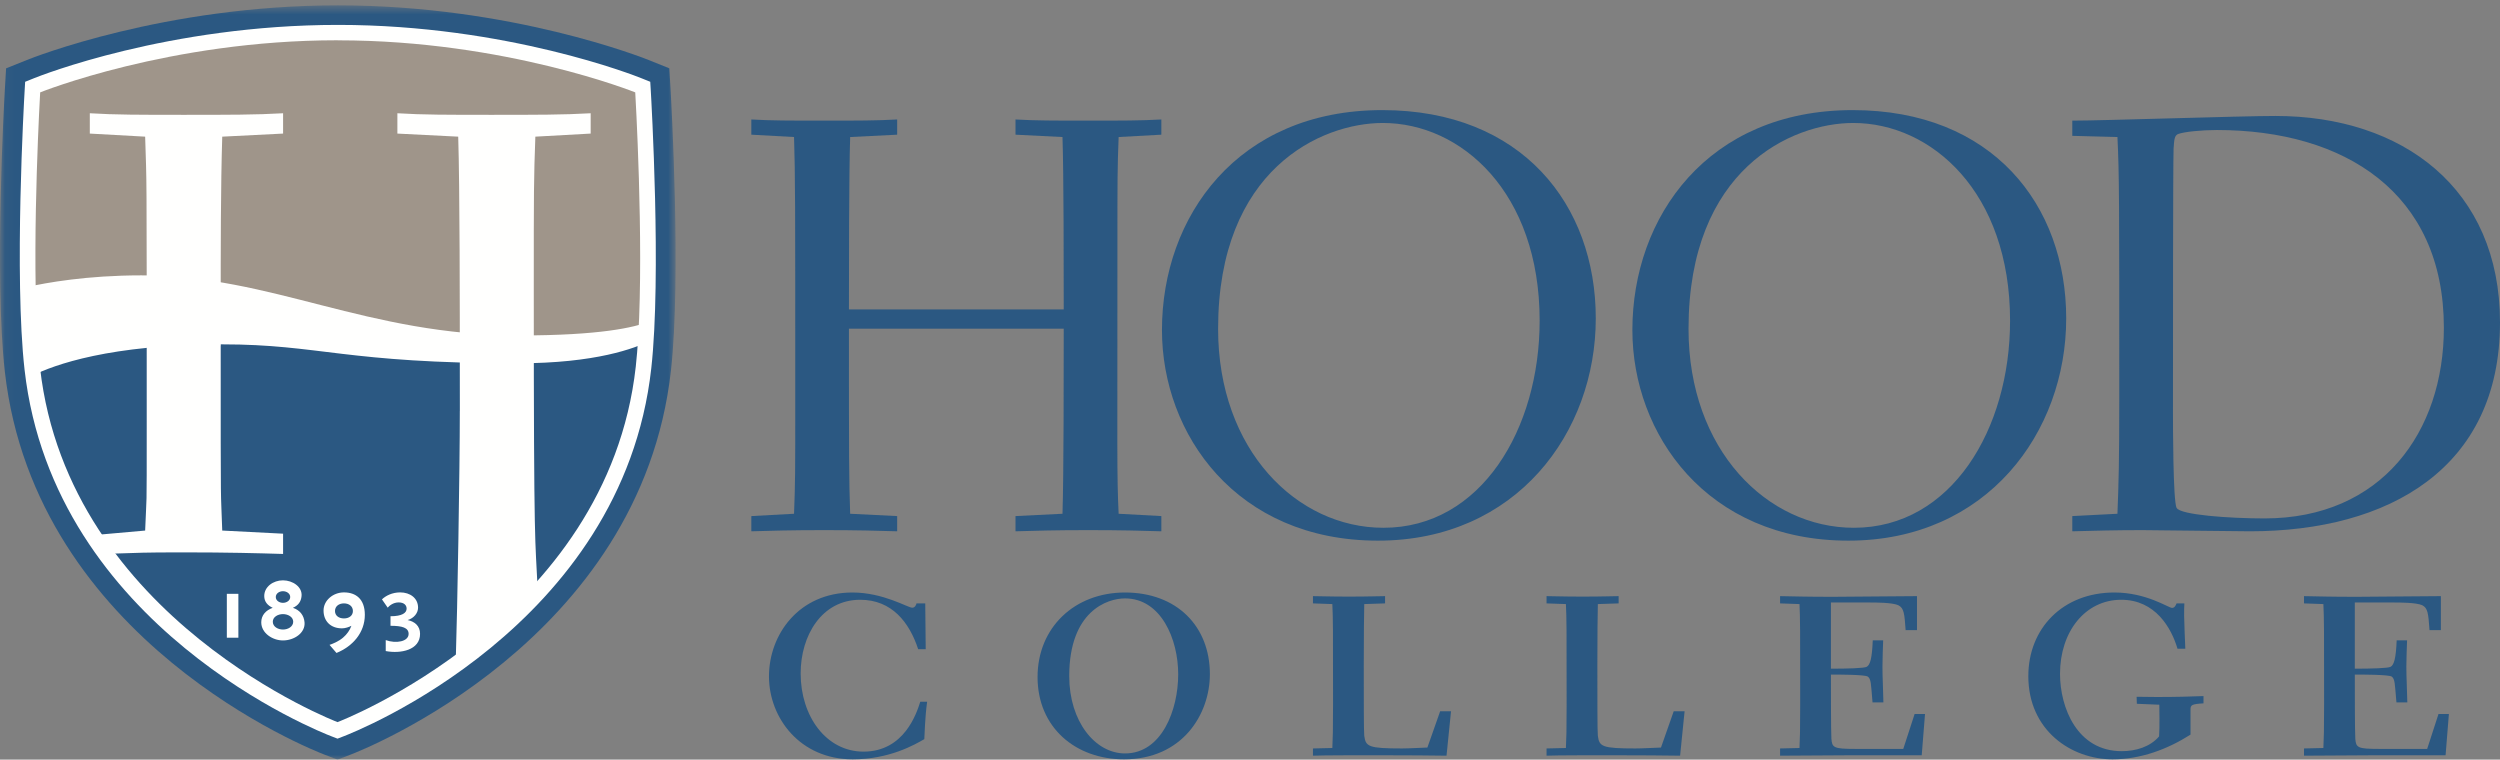 <svg height="79px" version="1.1" viewBox="0 0 260 79" width="260px" xmlns="http://www.w3.org/2000/svg" xmlns:xlink="http://www.w3.org/1999/xlink"><rect x="0" y="0" width="260" height="79" fill="#808080" stroke="none"/><title></title><defs><polygon id="path-1" points="0.06 0.557 70.262 0.557 70.262 79 0.06 79"></polygon></defs><g fill="none" fill-rule="evenodd" id="Symbols" stroke="none" stroke-width="1"><g id="Footer/Mobile/Main-Site" transform="translate(-20, -24)"><g id="Footer---Main-Site"><g id="Content" transform="translate(20, 24)"><g id="Logo/Main/primary"><g id="Hood-logo-primary"><g id="Group-4"><mask fill="white" id="mask-2"><use xlink:href="#path-1"></use></mask><g id="Clip-2"></g><path d="M35.103,75.1 C35.103,75.1 7.135,64.443 4.167,38.268 C3.075,28.622 4.178,9.608 4.178,9.608 C4.178,9.608 17.631,4.188 35.067,4.188 L35.167,4.194 C52.603,4.194 66.066,9.608 66.066,9.608 C66.066,9.608 67.181,28.572 66.121,38.121 C63.202,64.396 35.103,75.1 35.103,75.1" fill="#22201F" id="Fill-1" mask="url(#mask-2)"></path><path d="M2.786,6.242 L0.633,7.109 L0.5,9.4 C0.455,10.19 -0.607,28.834 0.506,38.67 C3.687,66.718 32.549,78.026 33.777,78.493 L35.103,79 L36.428,78.493 C37.661,78.023 66.655,66.669 69.781,38.518 C70.863,28.779 69.788,10.185 69.744,9.399 L69.609,7.106 L67.457,6.24 C66.878,6.009 53.118,0.557 35.167,0.557 C17.115,0.551 3.363,6.009 2.786,6.242 Z M35.067,7.825 C47.668,7.83 58.159,10.784 62.512,12.215 C62.66,15.366 62.895,21.186 62.895,26.958 C62.895,30.908 62.784,34.8 62.46,37.724 C60.173,58.314 40.422,68.691 35.103,71.13 C29.8,68.697 10.152,58.363 7.828,37.865 C7.484,34.823 7.369,30.766 7.369,26.68 C7.369,20.987 7.591,15.307 7.735,12.213 C12.081,10.78 22.545,7.825 35.067,7.825 Z" fill="#2B5882" id="Fill-3" mask="url(#mask-2)"></path></g><path d="M35.103,75.1 C35.103,75.1 7.135,64.443 4.167,38.268 C3.075,28.622 4.178,9.608 4.178,9.608 C4.178,9.608 17.631,4.188 35.067,4.188 L35.167,4.194 C52.603,4.194 66.066,9.608 66.066,9.608 C66.066,9.608 67.181,28.572 66.121,38.121 C63.202,64.396 35.103,75.1 35.103,75.1" fill="#22201F" id="Fill-5"></path><path d="M3.564,8.124 L2.615,8.507 L2.557,9.518 C2.51,10.301 1.459,28.777 2.554,38.445 C5.597,65.28 33.338,76.147 34.518,76.594 L35.103,76.82 L35.686,76.594 C36.873,76.144 64.743,65.23 67.734,38.294 C68.798,28.724 67.732,10.296 67.687,9.516 L67.627,8.505 L66.677,8.124 C66.117,7.898 52.719,2.59 35.167,2.59 C17.514,2.585 4.125,7.898 3.564,8.124 Z M35.067,5.79 C49.497,5.797 61.212,9.572 64.5,10.744 C64.63,13.237 64.953,20.115 64.953,26.946 C64.953,30.97 64.84,34.948 64.508,37.947 C61.951,60.951 38.933,71.721 35.103,73.358 C31.284,71.723 8.379,61.001 5.781,38.091 C5.43,34.974 5.31,30.827 5.31,26.667 C5.31,19.911 5.618,13.202 5.744,10.742 C9.031,9.569 20.725,5.79 35.067,5.79 Z" fill="#FFFFFE" id="Fill-6"></path><path d="M19.086,34.192 L50.437,36.378 L66.374,35.04 C66.309,36.141 66.225,37.177 66.121,38.121 C63.202,64.396 35.103,75.1 35.103,75.1 C35.103,75.1 7.135,64.443 4.167,38.268 C4.019,36.967 3.912,35.494 3.835,33.92 L19.086,34.192" fill="#2B5882" id="Fill-7"></path><path d="M66.374,35.04 C66.971,25.009 66.066,9.608 66.066,9.608 C66.066,9.608 52.603,4.194 35.167,4.194 L35.067,4.188 C17.631,4.188 4.178,9.608 4.178,9.608 C4.178,9.608 3.351,23.836 3.835,33.92 L34.894,34.285 L52.179,36.646 L66.374,35.04" fill="#9F958A" id="Fill-8"></path><path d="M2.841,29.845 C4.789,29.408 9.037,28.637 14.7,28.637 C28.421,28.637 37.98,34.885 54.131,34.885 C62.382,34.885 65.967,34.057 67.479,33.454 L67.611,35.433 C66.063,36.216 61.956,37.783 53.863,37.783 C35.88,37.783 33.298,35.812 23.092,35.812 C11.445,35.812 5.622,37.94 3.355,39.072 L2.841,29.845" fill="#FFFFFE" id="Fill-9"></path><path d="M22.961,35.956 L22.953,35.97 C22.953,54.789 22.953,50.146 23.113,55.178 L29.441,55.503 L29.441,57.611 C26.73,57.529 23.722,57.447 19.119,57.447 C14.599,57.447 14.631,57.495 11.84,57.574 L10.004,55.63 L15.096,55.178 C15.259,50.796 15.259,54.346 15.259,43.798 C15.259,15.972 15.259,19.65 15.096,14.212 L9.341,13.892 L9.341,11.779 C11.974,11.943 14.599,11.943 19.119,11.943 C23.722,11.943 26.65,11.943 29.441,11.779 L29.441,13.892 L23.113,14.212 C22.953,19.323 22.953,25.927 22.953,31.767" fill="#FFFFFE" id="Fill-10"></path><path d="M47.821,38.529 C47.821,32.687 47.821,19.323 47.654,14.212 L41.328,13.892 L41.328,11.779 C43.958,11.943 46.59,11.943 51.107,11.943 C55.707,11.943 58.635,11.943 61.429,11.779 L61.429,13.892 L55.677,14.212 C55.513,18.672 55.513,19.65 55.513,30.193 C55.513,58.022 55.668,55.804 55.912,61.155 L47.404,68.497 C47.568,63.462 47.821,48.975 47.821,42.725 L47.825,42.715" fill="#FFFFFE" id="Fill-11"></path><polygon fill="#FFFFFE" id="Fill-12" points="23.591 66.322 24.791 66.322 24.791 61.758 23.591 61.758"></polygon><path d="M27.481,61.99 C27.481,61.021 28.413,60.355 29.428,60.355 C30.431,60.355 31.455,61.029 31.362,61.99 C31.31,62.576 31.01,62.972 30.462,63.212 C31.176,63.449 31.61,63.986 31.672,64.72 C31.767,65.832 30.586,66.606 29.428,66.606 C28.341,66.606 27.171,65.841 27.171,64.72 C27.171,63.986 27.647,63.469 28.361,63.212 C27.823,62.964 27.481,62.567 27.481,61.99 Z M29.428,63.867 C28.9,63.867 28.361,64.165 28.371,64.67 C28.381,65.177 28.9,65.472 29.428,65.472 C29.955,65.472 30.482,65.177 30.494,64.67 C30.502,64.165 29.955,63.867 29.428,63.867 Z M29.428,61.485 C29.043,61.485 28.682,61.723 28.682,62.09 C28.682,62.459 29.043,62.695 29.428,62.695 C29.809,62.695 30.182,62.459 30.182,62.09 C30.182,61.723 29.809,61.485 29.428,61.485 Z" fill="#FFFFFE" id="Fill-13"></path><path d="M34.27,67.067 C34.581,66.966 35.2,66.718 35.667,66.322 C36.08,65.974 36.391,65.528 36.546,65.083 C36.288,65.212 35.925,65.348 35.564,65.348 C34.373,65.348 33.649,64.586 33.649,63.493 C33.649,62.451 34.633,61.609 35.771,61.609 C37.011,61.609 37.943,62.303 37.943,63.941 C37.943,65.776 36.702,67.214 34.994,67.908 L34.27,67.067 Z M35.771,62.752 C35.252,62.752 34.839,63.048 34.839,63.544 C34.839,64.039 35.252,64.317 35.771,64.317 C36.288,64.317 36.702,64.039 36.702,63.544 C36.702,63.048 36.288,62.752 35.771,62.752 Z" fill="#FFFFFE" id="Fill-14"></path><path d="M40.116,66.57 C41.202,66.966 42.496,66.718 42.496,65.925 C42.496,65.28 41.824,65.083 40.613,65.083 C40.613,64.715 40.613,64.089 40.613,64.089 C41.824,64.089 42.288,63.741 42.288,63.296 C42.288,62.949 42.03,62.651 41.461,62.651 C40.893,62.651 40.478,63.001 40.322,63.197 L39.723,62.334 C40.116,61.958 40.789,61.609 41.618,61.609 C42.652,61.609 43.479,62.206 43.479,63.197 C43.479,63.741 43.065,64.289 42.392,64.487 C43.116,64.636 43.687,65.083 43.687,65.925 C43.687,67.611 41.669,68.008 40.116,67.711 L40.116,66.57" fill="#FFFFFE" id="Fill-15"></path><path d="M78.139,53.672 L82.58,53.431 C82.706,50.143 82.706,49.414 82.706,41.507 C82.706,20.638 82.706,18.327 82.58,14.251 L78.139,14.007 L78.139,12.425 C80.168,12.546 82.198,12.546 85.688,12.546 C89.243,12.546 91.148,12.546 93.305,12.425 L93.305,14.007 L88.417,14.251 C88.29,18.082 88.29,28.121 88.29,32.501 L110.628,32.501 C110.628,28.121 110.628,18.082 110.499,14.251 L105.613,14.007 L105.613,12.425 C107.645,12.546 109.676,12.546 113.166,12.546 C116.719,12.546 118.622,12.546 120.78,12.425 L120.78,14.007 L116.338,14.251 C116.212,17.597 116.212,18.327 116.212,26.235 C116.212,47.103 116.147,49.414 116.338,53.431 L120.78,53.672 L120.78,55.255 C118.75,55.195 116.719,55.133 113.166,55.133 C109.676,55.133 107.772,55.195 105.613,55.255 L105.613,53.672 L110.499,53.431 C110.628,49.657 110.628,38.647 110.628,33.961 L88.29,33.961 C88.29,48.076 88.29,49.657 88.417,53.431 L93.305,53.672 L93.305,55.255 C91.21,55.195 89.243,55.133 85.688,55.133 C82.198,55.133 80.295,55.195 78.139,55.255 L78.139,53.672" fill="#2B5882" id="Fill-16"></path><path d="M143.753,11.451 C158.284,11.451 165.961,21.307 165.961,33.111 C165.961,44.973 157.71,56.228 143.308,56.228 C128.586,56.228 120.844,45.156 120.844,34.326 C120.844,22.525 128.712,11.451 143.753,11.451 Z M143.877,54.889 C154.032,54.889 160.123,44.608 160.123,33.354 C160.123,19.968 151.939,12.789 143.815,12.789 C137.406,12.789 126.683,17.597 126.683,34.205 C126.683,46.799 134.869,54.889 143.877,54.889 Z" fill="#2B5882" id="Fill-17"></path><path d="M192.676,11.451 C207.207,11.451 214.885,21.307 214.885,33.111 C214.885,44.973 206.634,56.228 192.232,56.228 C177.51,56.228 169.768,45.156 169.768,34.326 C169.768,22.525 177.636,11.451 192.676,11.451 Z M192.801,54.889 C202.956,54.889 209.047,44.608 209.047,33.354 C209.047,19.968 200.861,12.789 192.739,12.789 C186.331,12.789 175.607,17.597 175.607,34.205 C175.607,46.799 183.791,54.889 192.801,54.889 Z" fill="#2B5882" id="Fill-18"></path><path d="M220.214,53.431 C220.342,50.143 220.404,48.076 220.404,41.507 C220.404,20.577 220.404,18.265 220.214,14.251 L215.519,14.128 L215.519,12.546 C218.754,12.546 233.033,12.06 236.651,12.06 C249.849,12.06 260,19.603 260,33.535 C260,48.686 248.452,55.255 233.984,55.255 C232.209,55.255 224.402,55.133 222.815,55.133 C219.898,55.133 217.929,55.195 215.519,55.255 L215.519,53.672 L220.214,53.431 Z M226.371,52.821 C226.749,53.55 231.827,53.916 235.507,53.916 C247.691,53.916 254.162,44.913 254.162,34.084 C254.162,20.028 243.82,13.522 230.557,13.522 C228.972,13.522 227.131,13.703 226.496,13.947 C226.179,14.128 226.116,14.372 226.052,15.467 C225.989,17.413 225.989,35.787 225.989,43.027 C225.989,43.878 225.989,52.214 226.371,52.821 Z" fill="#2B5882" id="Fill-19"></path><path d="M96.422,72.981 C96.2,74.562 96.153,76.519 96.128,76.871 C95.142,77.439 92.513,78.969 88.678,78.969 C83.195,78.969 79.973,74.655 79.973,70.343 C79.973,66.005 83.071,61.62 88.654,61.62 C91.875,61.62 94.407,63.201 94.873,63.201 C95.168,63.201 95.29,62.893 95.316,62.753 L96.225,62.753 L96.274,67.514 L95.489,67.514 C94.578,64.733 92.759,62.376 89.464,62.376 C85.456,62.376 83.268,66.1 83.268,70.036 C83.268,74.491 85.925,78.169 89.807,78.169 C94.062,78.169 95.34,74.138 95.708,72.981 L96.422,72.981" fill="#2B5882" id="Fill-20"></path><path d="M117.002,61.62 C122.387,61.62 125.828,65.134 125.828,70.107 C125.828,74.303 122.952,78.969 116.903,78.969 C111.838,78.969 107.906,75.646 107.906,70.413 C107.906,65.276 111.741,61.62 117.002,61.62 Z M117.002,78.357 C120.838,78.357 122.533,73.806 122.533,70.129 C122.533,66.453 120.74,62.234 117.002,62.234 C115.133,62.234 111.2,63.578 111.2,70.319 C111.2,75.035 113.902,78.357 117.002,78.357 Z" fill="#2B5882" id="Fill-21"></path><path d="M150.439,78.592 C149.087,78.57 146.235,78.546 143.407,78.546 C140.581,78.546 137.802,78.546 136.547,78.592 L136.547,77.839 L138.563,77.791 C138.613,76.542 138.637,76.236 138.637,73.22 C138.637,65.251 138.637,64.378 138.563,62.824 L136.547,62.753 L136.547,61.998 C137.236,61.998 138.17,62.047 140.31,62.047 C142.423,62.047 143.382,61.998 144.046,61.998 L144.046,62.753 L141.882,62.824 C141.859,63.599 141.832,66.382 141.832,69.235 C141.832,72.605 141.832,76.118 141.882,76.519 C142.032,77.65 142.325,77.839 145.792,77.839 C146.553,77.839 147.661,77.768 148.448,77.745 L149.775,73.974 L150.906,73.974 L150.439,78.592" fill="#2B5882" id="Fill-22"></path><path d="M174.731,78.592 C173.377,78.57 170.527,78.546 167.7,78.546 C164.87,78.546 162.091,78.546 160.84,78.592 L160.84,77.839 L162.855,77.791 C162.905,76.542 162.929,76.236 162.929,73.22 C162.929,65.251 162.929,64.378 162.855,62.824 L160.84,62.753 L160.84,61.998 C161.527,61.998 162.462,62.047 164.602,62.047 C166.716,62.047 167.673,61.998 168.339,61.998 L168.339,62.753 L166.176,62.824 C166.151,63.599 166.126,66.382 166.126,69.235 C166.126,72.605 166.126,76.118 166.176,76.519 C166.323,77.65 166.618,77.839 170.082,77.839 C170.846,77.839 171.953,77.768 172.741,77.745 L174.066,73.974 L175.198,73.974 L174.731,78.592" fill="#2B5882" id="Fill-23"></path><path d="M199.859,78.546 L192.679,78.546 C191.154,78.546 186.287,78.592 185.129,78.592 L185.129,77.839 L187.148,77.791 C187.195,76.542 187.219,76.236 187.219,73.22 C187.219,65.251 187.219,64.378 187.148,62.824 L185.129,62.753 L185.129,61.998 C186.534,62.022 187.883,62.068 190.589,62.068 C191.769,62.068 198.286,61.998 199.367,61.998 L199.367,65.534 L198.186,65.534 C198.063,63.79 198.013,63.248 197.423,62.942 C196.785,62.659 195.089,62.659 194.4,62.659 L190.416,62.659 L190.416,69.544 C192.163,69.544 193.859,69.494 194.13,69.351 C194.498,69.164 194.694,68.455 194.767,66.594 L195.849,66.594 C195.825,67.468 195.776,68.385 195.776,69.33 C195.776,70.508 195.849,71.568 195.874,73.052 L194.743,73.052 C194.573,71.073 194.597,70.626 194.251,70.366 C193.957,70.155 191.179,70.155 190.416,70.155 C190.416,71.355 190.416,76.07 190.465,76.827 C190.539,77.745 190.687,77.886 192.901,77.886 L197.94,77.886 L199.12,74.257 L200.202,74.257 L199.859,78.546" fill="#2B5882" id="Fill-24"></path><path d="M229.164,73.149 C227.912,73.22 227.814,73.337 227.814,73.784 L227.814,76.4 C225.403,77.934 222.624,78.969 219.7,78.969 C215.422,78.969 210.946,75.975 210.946,70.319 C210.946,65.369 214.511,61.62 219.895,61.62 C223.239,61.62 225.527,63.222 225.895,63.222 C226.165,63.222 226.29,62.942 226.362,62.753 L227.174,62.753 C227.15,63.083 227.15,63.482 227.15,64.073 C227.15,64.544 227.248,66.9 227.273,67.468 L226.46,67.468 C225.821,65.297 224.151,62.376 220.608,62.376 C216.872,62.376 214.242,65.675 214.242,70.083 C214.242,73.572 216.012,78.122 220.659,78.122 C222.132,78.122 223.61,77.675 224.544,76.588 C224.618,75.551 224.569,73.806 224.569,73.29 L222.232,73.194 L222.207,72.464 C222.823,72.464 223.511,72.488 224.322,72.488 C226.387,72.488 227.838,72.441 229.164,72.393 L229.164,73.149" fill="#2B5882" id="Fill-25"></path><path d="M254.341,78.546 L247.164,78.546 C245.637,78.546 240.769,78.592 239.616,78.592 L239.616,77.839 L241.631,77.791 C241.68,76.542 241.706,76.236 241.706,73.22 C241.706,65.251 241.706,64.378 241.631,62.824 L239.616,62.753 L239.616,61.998 C241.016,62.022 242.367,62.068 245.072,62.068 C246.252,62.068 252.769,61.998 253.851,61.998 L253.851,65.534 L252.669,65.534 C252.546,63.79 252.498,63.248 251.909,62.942 C251.27,62.659 249.573,62.659 248.883,62.659 L244.901,62.659 L244.901,69.544 C246.646,69.544 248.343,69.494 248.614,69.351 C248.982,69.164 249.179,68.455 249.254,66.594 L250.336,66.594 C250.31,67.468 250.261,68.385 250.261,69.33 C250.261,70.508 250.336,71.568 250.361,73.052 L249.229,73.052 C249.055,71.073 249.081,70.626 248.738,70.366 C248.441,70.155 245.662,70.155 244.901,70.155 C244.901,71.355 244.901,76.07 244.951,76.827 C245.025,77.745 245.17,77.886 247.383,77.886 L252.425,77.886 L253.604,74.257 L254.685,74.257 L254.341,78.546" fill="#2B5882" id="Fill-26"></path><polygon fill="#2B5882" id="Fill-27" points="84.412 34.183 113.263 34.183 113.263 32.18 84.412 32.18"></polygon></g></g></g></g></g></g></svg>
